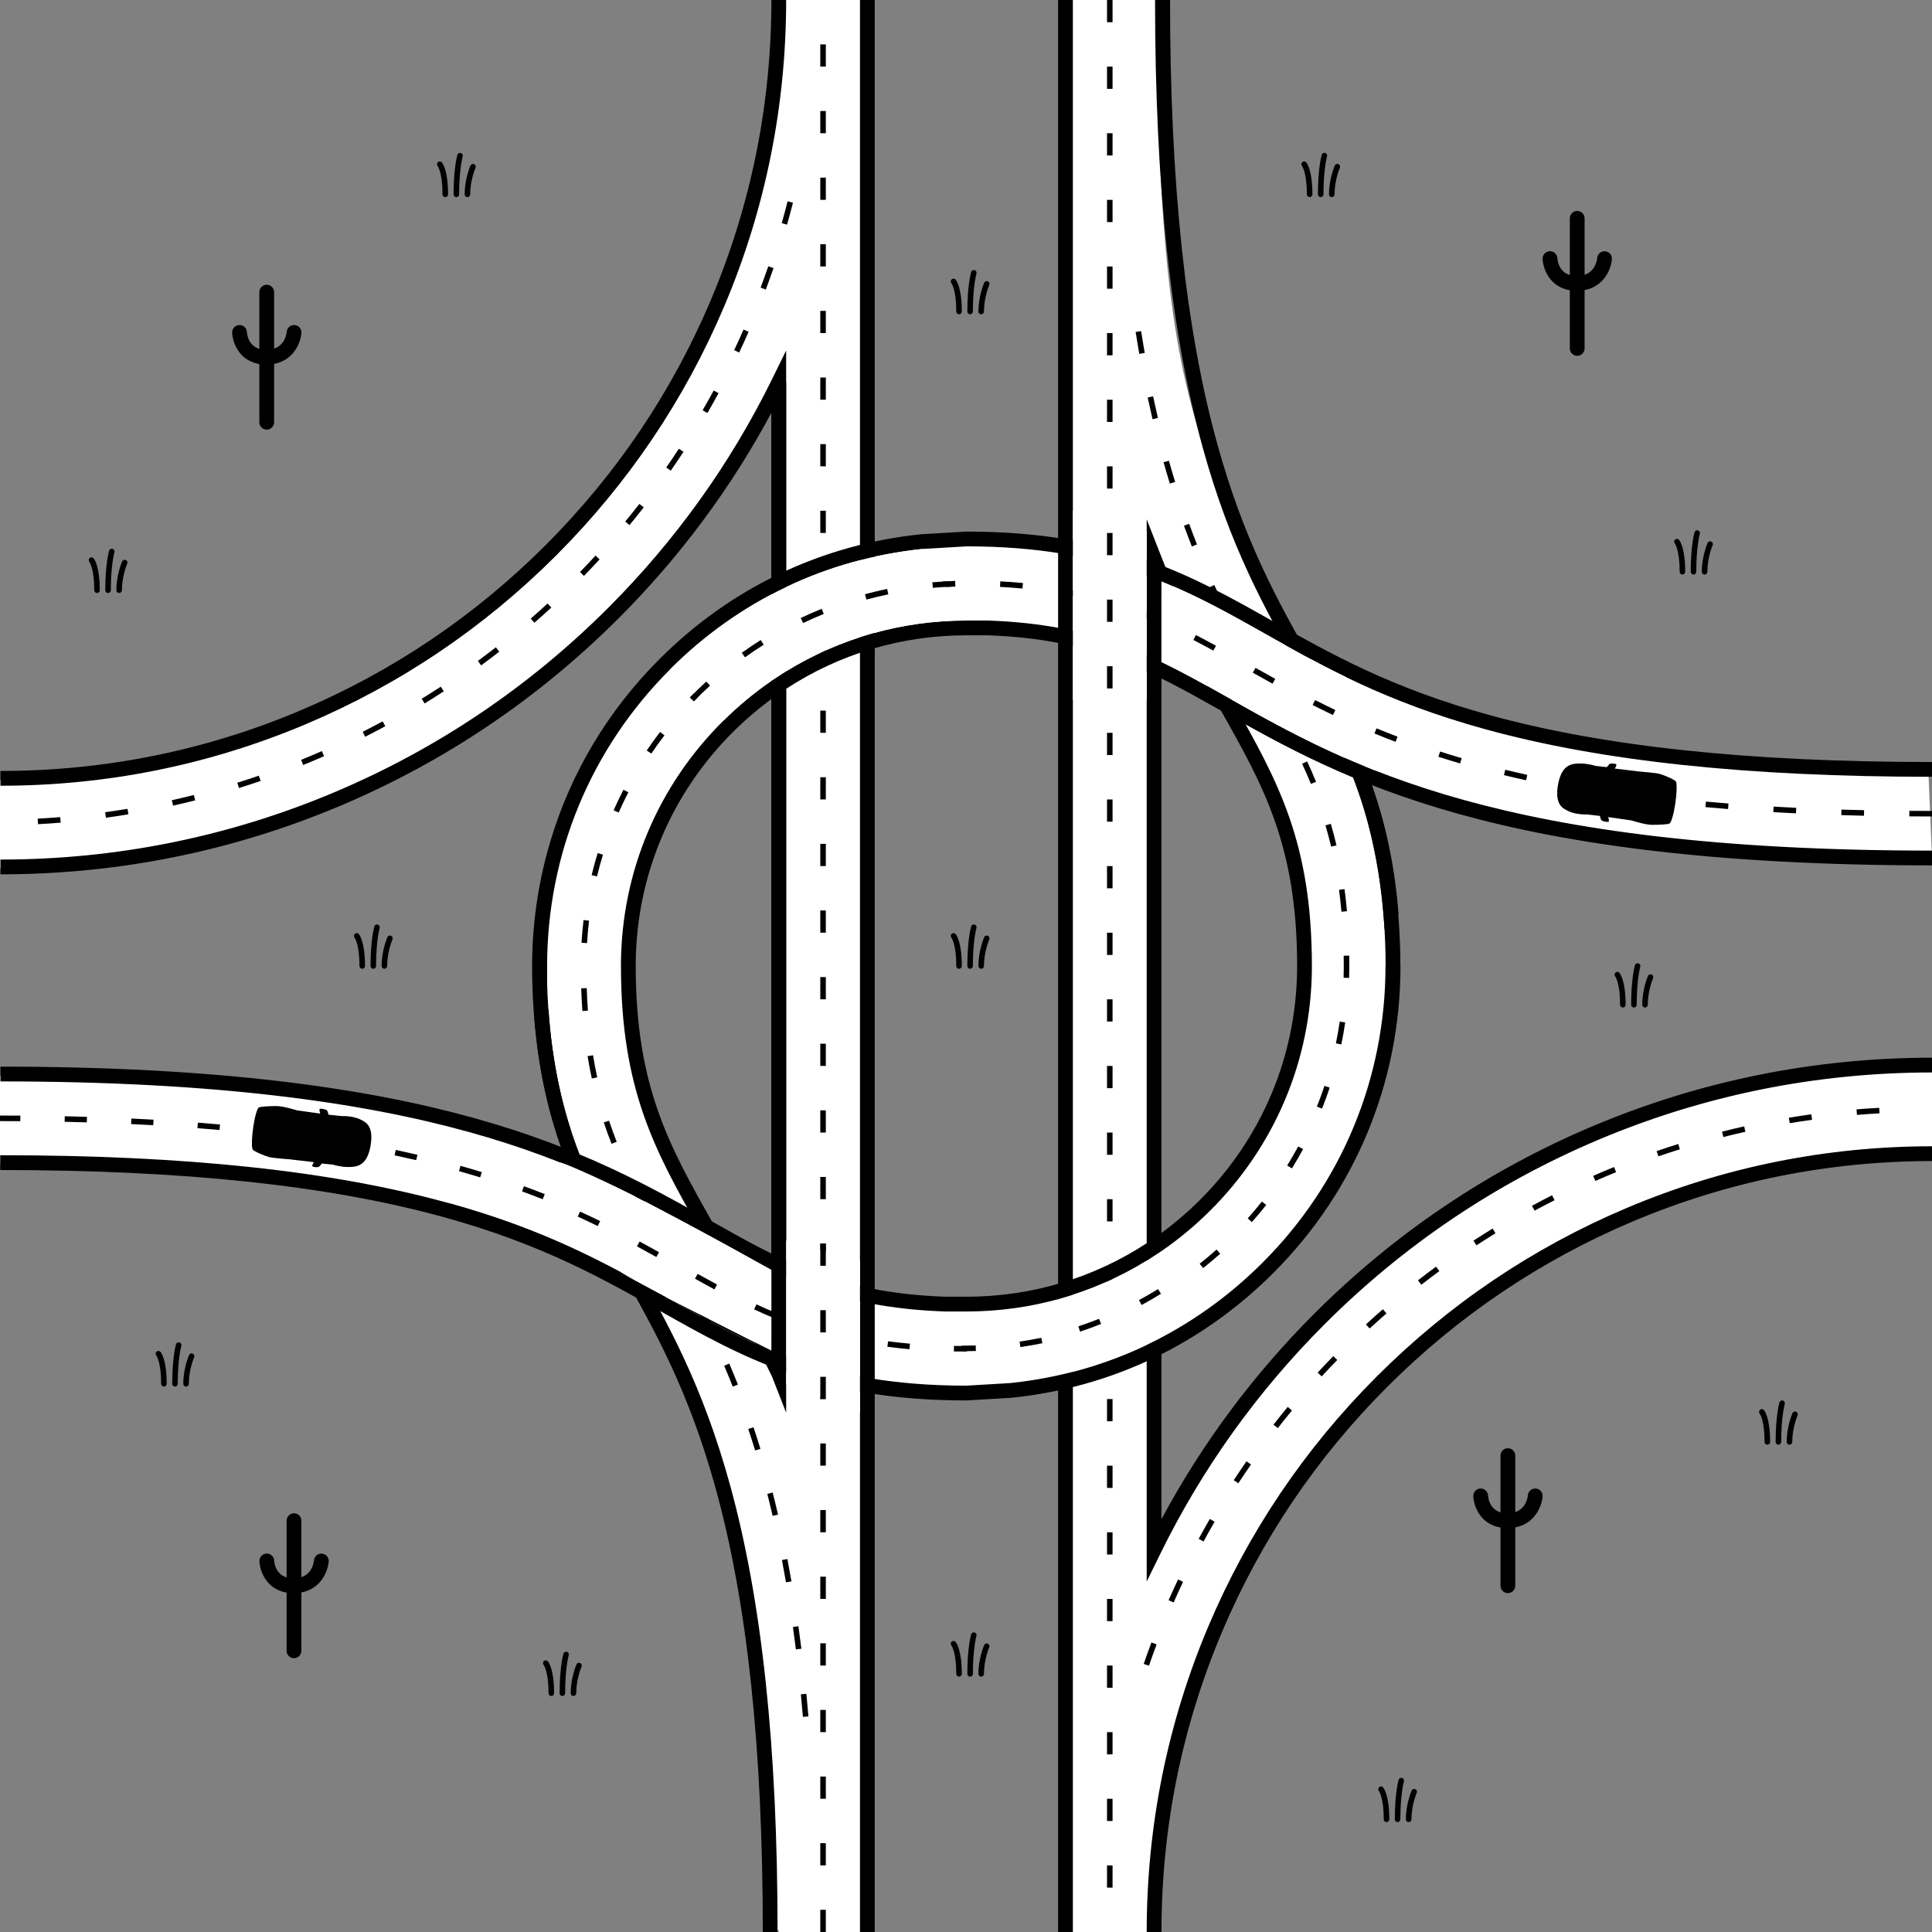 <?xml version="1.0" encoding="utf-8"?>
<!-- Generator: Adobe Illustrator 17.0.0, SVG Export Plug-In . SVG Version: 6.00 Build 0)  -->
<!DOCTYPE svg PUBLIC "-//W3C//DTD SVG 1.1//EN" "http://www.w3.org/Graphics/SVG/1.1/DTD/svg11.dtd">
<svg version="1.1" xmlns="http://www.w3.org/2000/svg" xmlns:xlink="http://www.w3.org/1999/xlink" x="0px" y="0px"
	 width="1046.77px" height="1046.77px" viewBox="0 0 1046.77 1046.77" enable-background="new 0 0 1046.77 1046.77"
	 xml:space="preserve">
<rect x="0" y="0" width="1046.77" height="1046.77" fill="#808080" stroke="none"/>
<g id="Landscape">
	<g>
		<g>
			<path d="M159.083,863.164c-14.002,0-18.24-11.277-18.524-17.24c-0.105-2.206,1.598-4.08,3.805-4.186
				c2.199-0.147,4.068,1.585,4.185,3.781c0.103,1.623,1.091,9.645,10.535,9.645c9.584,0,10.881-8.161,11.044-9.797
				c0.218-2.187,2.154-3.81,4.349-3.602c2.188,0.201,3.806,2.116,3.62,4.306C177.594,851.983,172.975,863.164,159.083,863.164z"/>
		</g>
		<g>
			<path d="M159.29,898.411c-2.209,0-4-1.791-4-4v-70.496c0-2.209,1.791-4,4-4s4,1.791,4,4v70.496
				C163.29,896.62,161.499,898.411,159.29,898.411z"/>
		</g>
		<g>
			<path d="M854.33,157.54c-14.003,0-18.24-11.277-18.524-17.241c-0.105-2.207,1.598-4.081,3.805-4.186
				c2.21-0.097,4.067,1.587,4.185,3.782c0.103,1.623,1.091,9.645,10.535,9.645c9.926,0,10.956-8.769,11.041-9.769
				c0.187-2.202,2.119-3.829,4.323-3.648c2.201,0.187,3.834,2.123,3.647,4.324C872.841,146.359,868.223,157.54,854.33,157.54z"/>
		</g>
		<g>
			<path d="M854.537,192.788c-2.209,0-4-1.791-4-4v-70.496c0-2.209,1.791-4,4-4s4,1.791,4,4v70.496
				C858.537,190.997,856.746,192.788,854.537,192.788z"/>
		</g>
		<g>
			<path d="M144.305,197.537c-14.002,0-18.24-11.277-18.524-17.24c-0.105-2.207,1.598-4.081,3.805-4.187
				c2.191-0.108,4.067,1.585,4.185,3.78c0.102,1.62,1.089,9.646,10.535,9.646c9.926,0,10.957-8.769,11.042-9.769
				c0.187-2.202,2.118-3.841,4.324-3.648c2.201,0.187,3.834,2.123,3.648,4.324C162.816,186.356,158.197,197.537,144.305,197.537z"/>
		</g>
		<g>
			<path d="M144.512,232.785c-2.209,0-4-1.791-4-4v-70.496c0-2.209,1.791-4,4-4s4,1.791,4,4v70.496
				C148.512,230.994,146.721,232.785,144.512,232.785z"/>
		</g>
		<g>
			<path d="M816.773,827.916c-14.002,0-18.24-11.277-18.524-17.241c-0.105-2.206,1.598-4.08,3.805-4.186
				c2.181-0.132,4.066,1.584,4.185,3.779c0.102,1.62,1.089,9.647,10.535,9.647c9.926,0,10.957-8.77,11.042-9.77
				c0.187-2.202,2.14-3.827,4.323-3.647c2.201,0.187,3.835,2.122,3.647,4.323C835.285,816.734,830.665,827.916,816.773,827.916z"/>
		</g>
		<g>
			<path d="M816.98,863.163c-2.209,0-4-1.791-4-4v-70.496c0-2.209,1.791-4,4-4s4,1.791,4,4v70.496
				C820.98,861.372,819.189,863.163,816.98,863.163z"/>
		</g>
		<g>
			<path d="M298.701,918.915c-0.829,0-1.5-0.672-1.5-1.5c0-11.891-2.588-15.3-2.615-15.328c-0.554-0.616-0.504-1.564,0.111-2.118
				c0.615-0.557,1.563-0.506,2.118,0.11c0.347,0.385,3.385,4.141,3.385,17.336C300.201,918.243,299.53,918.915,298.701,918.915z"/>
		</g>
		<g>
			<path d="M304.701,918.915c-0.829,0-1.5-0.672-1.5-1.5c0-14.387,1.979-21.15,2.063-21.431c0.238-0.794,1.071-1.244,1.868-1.006
				c0.793,0.237,1.244,1.074,1.005,1.867c-0.019,0.063-1.937,6.692-1.937,20.569C306.201,918.243,305.53,918.915,304.701,918.915z"
				/>
		</g>
		<g>
			<path d="M310.701,918.915c-0.829,0-1.5-0.672-1.5-1.5c0-8.386,2.999-15.313,3.126-15.603c0.333-0.759,1.219-1.103,1.975-0.771
				c0.758,0.332,1.104,1.216,0.772,1.975c-0.029,0.066-2.874,6.665-2.874,14.398C312.201,918.243,311.53,918.915,310.701,918.915z"
				/>
		</g>
		<g>
			<path d="M88.809,751.262c-0.829,0-1.5-0.672-1.5-1.5c0-11.966-2.614-15.326-2.64-15.358c-0.513-0.632-0.44-1.571,0.178-2.101
				c0.618-0.527,1.533-0.481,2.077,0.122c0.347,0.386,3.385,4.143,3.385,17.337C90.309,750.59,89.637,751.262,88.809,751.262z"/>
		</g>
		<g>
			<path d="M94.809,751.262c-0.829,0-1.5-0.672-1.5-1.5c0-14.388,1.979-21.15,2.063-21.431c0.238-0.794,1.071-1.243,1.868-1.006
				c0.793,0.238,1.244,1.074,1.005,1.867c-0.019,0.063-1.937,6.691-1.937,20.569C96.309,750.59,95.637,751.262,94.809,751.262z"/>
		</g>
		<g>
			<path d="M100.809,751.262c-0.829,0-1.5-0.672-1.5-1.5c0-8.386,2.999-15.313,3.126-15.603c0.333-0.759,1.218-1.101,1.975-0.771
				c0.758,0.332,1.104,1.216,0.772,1.975c-0.029,0.066-2.874,6.665-2.874,14.398C102.309,750.59,101.637,751.262,100.809,751.262z"
				/>
		</g>
		<g>
			<path d="M751.224,987.236c-0.828,0-1.5-0.672-1.5-1.5c0-11.966-2.614-15.326-2.641-15.358c-0.512-0.632-0.44-1.571,0.179-2.101
				c0.619-0.528,1.533-0.48,2.077,0.122c0.346,0.386,3.385,4.143,3.385,17.337C752.724,986.564,752.052,987.236,751.224,987.236z"/>
		</g>
		<g>
			<path d="M757.224,987.236c-0.828,0-1.5-0.672-1.5-1.5c0-14.388,1.979-21.15,2.063-21.431c0.237-0.795,1.079-1.241,1.867-1.006
				c0.794,0.238,1.244,1.074,1.006,1.867c-0.019,0.063-1.937,6.691-1.937,20.569C758.724,986.564,758.052,987.236,757.224,987.236z"
				/>
		</g>
		<g>
			<path d="M763.224,987.236c-0.828,0-1.5-0.672-1.5-1.5c0-8.386,2.999-15.313,3.127-15.603c0.331-0.759,1.215-1.104,1.975-0.771
				c0.759,0.332,1.104,1.216,0.772,1.975c-0.029,0.066-2.874,6.665-2.874,14.398C764.724,986.564,764.052,987.236,763.224,987.236z"
				/>
		</g>
		<g>
			<path d="M911.553,311.292c-0.828,0-1.5-0.671-1.5-1.5c0-11.965-2.614-15.326-2.641-15.359c-0.512-0.632-0.44-1.571,0.179-2.1
				c0.619-0.53,1.533-0.482,2.077,0.122c0.346,0.385,3.385,4.142,3.385,17.336C913.053,310.62,912.381,311.292,911.553,311.292z"/>
		</g>
		<g>
			<path d="M917.553,311.292c-0.828,0-1.5-0.671-1.5-1.5c0-14.388,1.979-21.15,2.063-21.431c0.238-0.794,1.08-1.243,1.867-1.005
				c0.794,0.238,1.244,1.074,1.006,1.868c-0.019,0.063-1.937,6.691-1.937,20.569C919.053,310.62,918.381,311.292,917.553,311.292z"
				/>
		</g>
		<g>
			<path d="M923.553,311.292c-0.828,0-1.5-0.671-1.5-1.5c0-8.385,2.999-15.312,3.127-15.603c0.332-0.758,1.214-1.104,1.975-0.771
				c0.759,0.333,1.104,1.217,0.772,1.976c-0.029,0.065-2.874,6.665-2.874,14.398C925.053,310.62,924.381,311.292,923.553,311.292z"
				/>
		</g>
		<g>
			<path d="M52.554,321.292c-0.829,0-1.5-0.671-1.5-1.5c0-11.965-2.614-15.326-2.64-15.359c-0.513-0.632-0.44-1.571,0.178-2.1
				s1.533-0.483,2.077,0.122c0.347,0.385,3.385,4.142,3.385,17.336C54.054,320.62,53.382,321.292,52.554,321.292z"/>
		</g>
		<g>
			<path d="M58.554,321.292c-0.829,0-1.5-0.671-1.5-1.5c0-14.388,1.979-21.15,2.063-21.431c0.238-0.793,1.071-1.246,1.868-1.005
				c0.793,0.238,1.244,1.074,1.005,1.868c-0.019,0.063-1.937,6.691-1.937,20.569C60.054,320.62,59.382,321.292,58.554,321.292z"/>
		</g>
		<g>
			<path d="M64.554,321.292c-0.829,0-1.5-0.671-1.5-1.5c0-8.385,2.999-15.312,3.126-15.603c0.334-0.758,1.219-1.101,1.975-0.771
				c0.758,0.333,1.104,1.217,0.772,1.976c-0.029,0.065-2.874,6.665-2.874,14.398C66.054,320.62,65.382,321.292,64.554,321.292z"/>
		</g>
		<g>
			<path d="M241.259,106.824c-0.829,0-1.5-0.671-1.5-1.5c0-11.965-2.614-15.326-2.64-15.359c-0.513-0.632-0.44-1.571,0.178-2.1
				s1.533-0.483,2.077,0.122c0.347,0.385,3.385,4.142,3.385,17.336C242.759,106.152,242.087,106.824,241.259,106.824z"/>
		</g>
		<g>
			<path d="M247.259,106.824c-0.829,0-1.5-0.671-1.5-1.5c0-14.388,1.979-21.15,2.063-21.431c0.238-0.793,1.072-1.246,1.868-1.005
				c0.793,0.238,1.244,1.074,1.005,1.868c-0.019,0.063-1.937,6.691-1.937,20.569C248.759,106.152,248.087,106.824,247.259,106.824z"
				/>
		</g>
		<g>
			<path d="M253.259,106.824c-0.829,0-1.5-0.671-1.5-1.5c0-8.385,2.999-15.312,3.126-15.603c0.333-0.757,1.219-1.102,1.975-0.771
				c0.758,0.333,1.104,1.217,0.772,1.976c-0.029,0.065-2.874,6.665-2.874,14.398C254.759,106.152,254.087,106.824,253.259,106.824z"
				/>
		</g>
		<g>
			<path d="M202.262,524.887c-0.829,0-1.5-0.672-1.5-1.5c0-14.388,1.979-21.15,2.063-21.431c0.238-0.792,1.072-1.245,1.868-1.005
				c0.793,0.238,1.244,1.074,1.005,1.868c-0.019,0.063-1.937,6.691-1.937,20.569C203.762,524.215,203.091,524.887,202.262,524.887z"
				/>
		</g>
		<g>
			<path d="M519.614,524.886c-0.829,0-1.5-0.671-1.5-1.5c0-11.965-2.614-15.326-2.64-15.359c-0.513-0.632-0.44-1.571,0.178-2.1
				c0.617-0.528,1.533-0.483,2.077,0.122c0.347,0.385,3.385,4.142,3.385,17.336C521.114,524.215,520.443,524.886,519.614,524.886z"
				/>
		</g>
		<g>
			<path d="M525.614,524.887c-0.828,0-1.5-0.672-1.5-1.5c0-14.388,1.979-21.15,2.063-21.431c0.238-0.794,1.08-1.243,1.867-1.005
				c0.794,0.238,1.244,1.074,1.006,1.868c-0.019,0.063-1.937,6.691-1.937,20.569C527.114,524.215,526.442,524.887,525.614,524.887z"
				/>
		</g>
		<g>
			<path d="M531.614,524.887c-0.828,0-1.5-0.672-1.5-1.5c0-8.385,2.998-15.312,3.126-15.603c0.332-0.758,1.215-1.104,1.975-0.771
				c0.759,0.332,1.104,1.217,0.772,1.975c-0.028,0.066-2.873,6.665-2.873,14.398C533.114,524.215,532.442,524.887,531.614,524.887z"
				/>
		</g>
		<g>
			<path d="M519.614,170.288c-0.829,0-1.5-0.671-1.5-1.5c0-11.965-2.614-15.326-2.64-15.359c-0.513-0.632-0.44-1.571,0.178-2.1
				c0.617-0.529,1.533-0.482,2.077,0.122c0.347,0.385,3.385,4.142,3.385,17.336C521.114,169.617,520.443,170.288,519.614,170.288z"
				/>
		</g>
		<g>
			<path d="M525.614,170.288c-0.828,0-1.5-0.671-1.5-1.5c0-14.388,1.979-21.15,2.063-21.431c0.238-0.794,1.08-1.243,1.867-1.005
				c0.794,0.238,1.244,1.074,1.006,1.868c-0.019,0.063-1.937,6.691-1.937,20.569C527.114,169.617,526.442,170.288,525.614,170.288z"
				/>
		</g>
		<g>
			<path d="M531.614,170.288c-0.828,0-1.5-0.671-1.5-1.5c0-8.385,2.998-15.312,3.126-15.603c0.332-0.758,1.215-1.104,1.975-0.771
				c0.759,0.332,1.104,1.217,0.772,1.975c-0.028,0.066-2.873,6.665-2.873,14.398C533.114,169.617,532.442,170.288,531.614,170.288z"
				/>
		</g>
		<g>
			<path d="M519.614,908.415c-0.829,0-1.5-0.672-1.5-1.5c0-11.891-2.588-15.3-2.615-15.328c-0.554-0.616-0.504-1.564,0.111-2.118
				c0.615-0.556,1.563-0.506,2.118,0.11c0.347,0.385,3.385,4.141,3.385,17.336C521.114,907.743,520.443,908.415,519.614,908.415z"/>
		</g>
		<g>
			<path d="M525.614,908.415c-0.828,0-1.5-0.672-1.5-1.5c0-14.387,1.979-21.15,2.063-21.431c0.238-0.795,1.08-1.241,1.867-1.006
				c0.794,0.237,1.244,1.074,1.006,1.867c-0.019,0.063-1.937,6.692-1.937,20.569C527.114,907.743,526.442,908.415,525.614,908.415z"
				/>
		</g>
		<g>
			<path d="M531.614,908.415c-0.828,0-1.5-0.672-1.5-1.5c0-8.386,2.998-15.313,3.126-15.603c0.332-0.759,1.215-1.104,1.975-0.771
				c0.759,0.332,1.104,1.216,0.772,1.975c-0.028,0.065-2.873,6.665-2.873,14.398C533.114,907.743,532.442,908.415,531.614,908.415z"
				/>
		</g>
		<g>
			<path d="M879.269,545.886c-0.828,0-1.5-0.672-1.5-1.5c0-11.966-2.614-15.326-2.641-15.358c-0.512-0.632-0.44-1.571,0.179-2.101
				c0.619-0.528,1.532-0.481,2.077,0.122c0.346,0.386,3.385,4.143,3.385,17.337C880.769,545.214,880.097,545.886,879.269,545.886z"
				/>
		</g>
		<g>
			<path d="M885.269,545.886c-0.828,0-1.5-0.672-1.5-1.5c0-14.388,1.979-21.15,2.063-21.431c0.238-0.794,1.079-1.243,1.867-1.005
				c0.794,0.238,1.244,1.074,1.006,1.867c-0.019,0.063-1.937,6.691-1.937,20.569C886.769,545.214,886.097,545.886,885.269,545.886z"
				/>
		</g>
		<g>
			<path d="M891.269,545.886c-0.828,0-1.5-0.672-1.5-1.5c0-8.386,2.999-15.313,3.127-15.603c0.331-0.759,1.215-1.104,1.975-0.771
				c0.759,0.332,1.104,1.216,0.772,1.975c-0.029,0.066-2.874,6.665-2.874,14.398C892.769,545.214,892.097,545.886,891.269,545.886z"
				/>
		</g>
		<g>
			<path d="M709.565,106.792c-0.828,0-1.5-0.671-1.5-1.5c0-11.965-2.614-15.326-2.641-15.359c-0.512-0.632-0.44-1.571,0.179-2.1
				c0.619-0.529,1.532-0.482,2.077,0.122c0.346,0.385,3.385,4.142,3.385,17.336C711.065,106.12,710.394,106.792,709.565,106.792z"/>
		</g>
		<g>
			<path d="M715.565,106.792c-0.828,0-1.5-0.671-1.5-1.5c0-14.388,1.979-21.15,2.063-21.431c0.238-0.794,1.079-1.244,1.867-1.005
				c0.794,0.238,1.244,1.074,1.006,1.868c-0.019,0.063-1.937,6.691-1.937,20.569C717.065,106.12,716.394,106.792,715.565,106.792z"
				/>
		</g>
		<g>
			<path d="M721.565,106.792c-0.828,0-1.5-0.671-1.5-1.5c0-8.385,2.999-15.312,3.127-15.603c0.331-0.758,1.214-1.104,1.975-0.771
				c0.759,0.333,1.104,1.217,0.772,1.976c-0.029,0.065-2.874,6.665-2.874,14.398C723.065,106.12,722.394,106.792,721.565,106.792z"
				/>
		</g>
		<g>
			<path d="M957.553,782.762c-0.828,0-1.5-0.672-1.5-1.5c0-11.966-2.614-15.326-2.641-15.358c-0.512-0.632-0.44-1.571,0.179-2.101
				c0.619-0.528,1.532-0.48,2.077,0.122c0.346,0.386,3.385,4.143,3.385,17.337C959.053,782.09,958.381,782.762,957.553,782.762z"/>
		</g>
		<g>
			<path d="M963.553,782.762c-0.828,0-1.5-0.672-1.5-1.5c0-14.388,1.979-21.15,2.063-21.431c0.237-0.795,1.081-1.241,1.867-1.006
				c0.794,0.238,1.244,1.074,1.006,1.867c-0.019,0.063-1.937,6.691-1.937,20.569C965.053,782.09,964.381,782.762,963.553,782.762z"
				/>
		</g>
		<g>
			<path d="M969.553,782.762c-0.828,0-1.5-0.672-1.5-1.5c0-8.386,2.999-15.313,3.127-15.603c0.332-0.759,1.214-1.104,1.975-0.771
				c0.759,0.332,1.104,1.216,0.772,1.975c-0.029,0.066-2.874,6.665-2.874,14.398C971.053,782.09,970.381,782.762,969.553,782.762z"
				/>
		</g>
		<g>
			<path d="M196.262,524.886c-0.829,0-1.5-0.671-1.5-1.5c0-11.965-2.614-15.326-2.64-15.358c-0.513-0.632-0.441-1.572,0.178-2.1
				c0.617-0.528,1.533-0.483,2.077,0.122c0.346,0.385,3.385,4.142,3.385,17.336C197.762,524.215,197.091,524.886,196.262,524.886"/>
		</g>
		<g>
			<path d="M208.262,524.887c-0.829,0-1.5-0.672-1.5-1.5c0-8.386,2.999-15.312,3.126-15.604c0.334-0.757,1.22-1.102,1.976-0.77
				c0.758,0.332,1.104,1.217,0.772,1.976c-0.029,0.065-2.874,6.664-2.874,14.398C209.762,524.215,209.091,524.887,208.262,524.887"
				/>
		</g>
	</g>
</g>
<g id="Roads">
	<g>
		<path fill="#FFFFFF" d="M625.83,1046.77h-48V0h48v842.309c29.134-57.955,71.273-111.063,125.697-157.825
			c49.338-42.392,109.241-73.154,178.048-91.431c58.795-15.618,105.332-16.832,118.195-16.832v48
			c-15.604,0-155.61,2.713-264.962,96.669C680.112,809.128,625.83,921.816,625.83,1046.77z"/>
	</g>
	<g>
		<path fill="#FFFFFF" d="M469.94,1046.77h-48V204.461c-29.134,57.955-71.273,111.063-125.697,157.825
			c-49.338,42.392-109.242,73.154-178.048,91.431C59.4,469.335,12.862,470.549,0,470.549v-48c15.604,0,155.608-2.713,264.962-96.67
			C367.658,237.641,421.94,124.954,421.94,0h48V1046.77z"/>
	</g>
	<g>
		<path fill="#FFFFFF" d="M466.983,1045.77h-48c0-143.765-10.833-201.138-29.544-251.654
			c-11.836-31.953-27.052-60.569-41.768-88.244c-25.583-48.112-49.748-93.556-53.838-150.137
			c-6.443-89.134,13.548-145.498,71.303-201.031c28.785-27.678,65.875-47.362,107.259-56.926
			c39.877-9.214,82.129-8.736,122.187,1.387c37.811,9.555,66.571,25.69,97.021,42.774c32.5,18.234,66.107,37.089,116.94,52.04
			c96.894,28.499,234.838,23.103,236.219,23.046l2.022,47.958c-5.962,0.251-147.174,5.814-251.786-24.954
			c-56.04-16.482-93.676-37.598-126.882-56.228c-28.792-16.153-53.657-30.104-85.294-38.099
			c-66.901-16.907-139.289,0.208-184.417,43.602c-47.273,45.454-62.109,88.101-56.697,162.97
			c3.359,46.463,24.206,85.667,48.344,131.063c15.459,29.072,31.444,59.134,44.399,94.107
			C455.054,833.071,466.983,894.809,466.983,1045.77z"/>
	</g>
	<g>
		<path fill="#FFFFFF" d="M515.326,756.571c-21.545,0.001-43.14-2.656-64.137-7.962c-37.81-9.555-66.57-25.69-97.02-42.773
			c-32.501-18.234-66.109-37.09-116.941-52.041c-86.747-25.513-182.164-23.892-222.91-23.202C8.697,630.688,3.842,630.77,0,630.77
			v-48c3.435,0,8.101-0.079,13.504-0.171c42.937-0.729,143.49-2.436,237.268,25.146c56.041,16.482,93.677,37.598,126.883,56.228
			c28.792,16.153,53.657,30.104,85.294,38.099c66.897,16.904,139.286-0.21,184.416-43.602
			c47.272-45.455,62.109-88.101,56.697-162.97c-3.358-46.463-24.205-85.667-48.344-131.062
			c-15.459-29.072-31.443-59.135-44.398-94.109c-24.02-64.846-32.533-135.585-32.533-270.326h48
			c0,145.438,10.833,203.138,29.545,253.653c11.836,31.954,27.053,60.571,41.769,88.246c25.583,48.112,49.747,93.556,53.837,150.137
			c6.443,89.134-13.548,145.497-71.303,201.03c-28.785,27.678-65.874,47.362-107.259,56.926
			C554.4,754.38,534.884,756.571,515.326,756.571z"/>
	</g>
	<g>
		<path d="M0.23,425.715v-8c56.404,0,111.104-11.04,162.584-32.814c49.738-21.039,94.412-51.161,132.781-89.531
			c38.37-38.369,68.493-83.044,89.531-132.782c21.774-51.48,32.814-106.181,32.814-162.583h8
			c0,57.478-11.253,113.228-33.446,165.699c-21.441,50.693-52.139,96.222-91.242,135.323c-39.101,39.102-84.63,69.8-135.322,91.242
			C113.459,414.462,57.71,425.715,0.23,425.715"/>
	</g>
	<g>
		<path d="M297.198,547.124c4.159,62.772,24.824,99.421,46.701,138.221c18.035,31.985,36.683,65.059,51.549,118.898
			c17.387,62.966,25.839,142.298,25.839,242.529h-8c0-99.502-8.358-178.137-25.55-240.4
			c-14.605-52.894-33.009-85.533-50.807-117.098c-21.903-38.846-42.615-75.574-47.446-137.885"/>
	</g>
	<g>
		<path d="M806.597,387.312c-52.889-14.602-85.53-33.007-117.098-50.806c-44.228-24.938-86.003-48.493-165.885-48.493l-24.236,1.423
			l-0.172,0.014c-54.121,5.546-103.186,28.935-141.891,67.639c-27.93,27.931-47.963,61.533-58.992,98.321
			c-0.297,0.983-0.574,1.974-0.858,2.962c-0.194,0.68-0.399,1.357-0.587,2.039c-5.654,20.358-8.581,41.611-8.581,63.316
			c0,32.786,4.71,66.5,15.527,97.56l9.87,3.788c-11.1-29.087-16.396-60.91-17.26-92.136l-0.002-9.551
			c0-30.244,5.873-59.585,17.075-86.724c0.04-0.098,0.078-0.197,0.119-0.295c11.271-27.199,27.9-52.177,49.346-73.622
			c37.368-37.369,84.729-59.958,136.964-65.33l23.796-1.404c77.709,0.023,118.572,23.066,161.839,47.462
			c31.987,18.036,65.062,36.685,118.897,51.548c62.963,17.387,142.295,25.839,242.529,25.839v-8
			C947.493,412.862,868.857,404.504,806.597,387.312"/>
	</g>
	<g>
		<line fill="#FFFFFF" x1="469.94" y1="0.005" x2="465.287" y2="1046.772"/>
	</g>
	<g>
		<line fill="#FFFFFF" x1="577.287" y1="1046.772" x2="581.94" y2="0.005"/>
	</g>
	<g>
		<rect x="573.287" y="0.005" width="8" height="1046.767"/>
	</g>
	<g>
		<path d="M629.287,1046.772h-8c0-57.479,11.253-113.229,33.446-165.7c21.443-50.693,52.14-96.222,91.242-135.321
			c39.102-39.105,84.631-69.803,135.322-91.243c52.47-22.194,108.22-33.447,165.7-33.447v8c-56.403,0-111.105,11.041-162.583,32.815
			c-49.737,21.037-94.412,51.16-132.783,89.531c-38.368,38.368-68.491,83.042-89.531,132.782
			C640.327,935.668,629.287,990.37,629.287,1046.772"/>
	</g>
	<g>
		<path d="M621.283,856.89l0.001-173.824c-29.135,17.922-62.697,27.506-97.671,27.506l-11.596-0.002
			c-59.663-2.051-91.012-19.726-130.703-42.103c-65.233-36.784-146.403-82.553-381.084-82.553v-8
			c236.782,0,318.966,46.342,385.002,83.578c38.734,21.839,69.327,39.085,126.989,41.08h11.392c35.162,0,68.833-10.12,97.671-28.982
			l0.001-392.228l7.726,19.761c12.68,32.436,26.301,56.594,39.475,79.955c23.636,41.923,42.304,75.033,42.304,142.311v1.434
			c-0.385,49.644-20.047,96.277-55.364,131.342c-8.14,8.082-16.89,15.328-26.142,21.693l-0.001,145.263
			c21.881-40.843,49.665-78.228,82.751-111.313c43.491-43.493,94.148-77.645,150.564-101.508
			c58.424-24.71,120.464-37.239,184.399-37.239v8c-62.858,0-123.85,12.317-181.282,36.607
			c-55.462,23.46-105.265,57.037-148.025,99.797c-36.416,36.417-66.299,78.127-88.817,123.972L621.283,856.89z M629.285,322.592
			l-0.001,345.45c7.196-5.286,14.051-11.146,20.505-17.554c33.81-33.568,52.633-78.208,53.001-125.696v-1.403
			c0-65.178-18.213-97.482-41.271-138.379C651.315,366.915,640.018,346.882,629.285,322.592"/>
	</g>
	<g>
		<path fill="#FFFFFF" d="M303.618,629.895c20.382,6.378,114.327,58.196,114.327,58.196v43.681c0,0-68.349-34.989-81.16-42.241"/>
	</g>
	<g>
		<path d="M523.883,732.262h-1.5c-1.875,0-3.727-0.013-5.555-0.041l0.045-3c1.324,0.021,2.66,0.033,4.01,0.039v-0.19h1.5
			c2.095,0,4.2-0.031,6.257-0.094l0.092,2.998c-1.597,0.049-3.222,0.079-4.849,0.091V732.262z M492.766,731.008
			c-4.042-0.361-8.074-0.808-11.985-1.329l0.397-2.974c3.867,0.515,7.855,0.958,11.854,1.314L492.766,731.008z M552.852,729.862
			l-0.434-2.969c3.932-0.575,7.887-1.271,11.757-2.071l0.607,2.938C560.856,728.571,556.841,729.278,552.852,729.862
			 M457.069,725.34c-3.912-0.923-7.836-1.96-11.665-3.081l0.843-2.879c3.778,1.106,7.651,2.129,11.511,3.04L457.069,725.34z
			 M588.189,721.482l-0.946-2.847c3.767-1.25,7.548-2.63,11.238-4.1l1.109,2.787C595.847,718.813,592.011,720.213,588.189,721.482
			 M422.642,714.267c-3.594-1.47-7.313-3.091-11.051-4.818l1.258-2.723c3.698,1.708,7.375,3.311,10.929,4.764L422.642,714.267z
			 M621.535,707.055l-1.427-2.638c3.485-1.886,6.964-3.902,10.342-5.991l1.579,2.551
			C628.602,703.097,625.071,705.142,621.535,707.055 M390.079,698.61c-3.155-1.699-6.503-3.538-10.537-5.789l1.462-2.619
			c4.02,2.242,7.356,4.075,10.498,5.767L390.079,698.61z M651.856,687.06l-1.864-2.351c3.105-2.46,6.182-5.045,9.147-7.685
			l1.995,2.24C658.126,681.942,655.005,684.565,651.856,687.06 M358.61,681.061c-3.835-2.138-7.269-4.028-10.501-5.777l1.428-2.639
			c3.243,1.756,6.688,3.652,10.534,5.797L358.61,681.061z M326.843,664.286c-3.629-1.777-7.267-3.504-10.812-5.13l1.251-2.727
			c3.568,1.637,7.228,3.374,10.881,5.164L326.843,664.286z M678.258,662.14l-2.24-1.996c2.643-2.968,5.227-6.043,7.678-9.138
			l2.352,1.863C683.562,656.009,680.941,659.129,678.258,662.14 M294.036,649.763c-3.684-1.456-7.448-2.884-11.187-4.247
			l1.027-2.818c3.764,1.371,7.554,2.81,11.263,4.275L294.036,649.763z M260.169,637.915c-3.773-1.158-7.639-2.295-11.489-3.376
			l0.812-2.889c3.873,1.089,7.762,2.232,11.558,3.398L260.169,637.915z M699.961,633.052l-2.551-1.578
			c2.08-3.362,4.092-6.835,5.98-10.32l2.639,1.428C704.113,626.119,702.071,629.641,699.961,633.052 M225.495,628.584
			c-3.848-0.9-7.783-1.779-11.695-2.611l0.624-2.933c3.932,0.836,7.886,1.719,11.754,2.622L225.495,628.584z M190.277,621.426
			c-3.855-0.674-7.835-1.336-11.829-1.967l0.468-2.963c4.01,0.633,8.007,1.298,11.879,1.975L190.277,621.426z M154.713,616.082
			c-3.911-0.499-7.919-0.982-11.913-1.436l0.338-2.98c4.008,0.455,8.03,0.939,11.953,1.439L154.713,616.082z M118.932,612.237
			c-3.91-0.347-7.935-0.681-11.963-0.992l0.231-2.99c4.039,0.311,8.076,0.646,11.997,0.994L118.932,612.237z M83.021,609.647
			c-3.94-0.224-7.937-0.432-11.992-0.624l0.142-2.996c4.064,0.191,8.071,0.399,12.021,0.624L83.021,609.647z M47.038,608.103
			c-3.951-0.118-7.954-0.22-12.009-0.308l0.066-3c4.062,0.089,8.073,0.192,12.033,0.31L47.038,608.103z M11.015,607.454
			c-3.958-0.028-7.963-0.041-12.015-0.041v-3c4.059,0,8.071,0.013,12.036,0.041L11.015,607.454z M716.292,600.661l-2.787-1.111
			c1.472-3.689,2.85-7.462,4.096-11.214l2.847,0.945C719.184,593.089,717.785,596.918,716.292,600.661 M726.735,565.892
			l-2.938-0.607c0.8-3.866,1.499-7.821,2.078-11.758l2.969,0.438C728.256,557.958,727.546,561.97,726.735,565.892 M730.968,529.843
			l-2.998-0.09c0.054-1.785,0.085-3.604,0.094-5.421l-0.004-0.945c0-1.885-0.014-3.746-0.042-5.584l3-0.045
			c0.02,1.363,0.034,2.739,0.039,4.129h0.004l0.006,1.5C731.066,525.549,731.032,527.72,730.968,529.843 M726.811,493.975
			c-0.359-4.015-0.802-8.004-1.317-11.854l2.974-0.398c0.52,3.894,0.968,7.927,1.331,11.984L726.811,493.975z M721.202,458.7
			c-0.913-3.867-1.937-7.739-3.044-11.511l2.879-0.845c1.121,3.823,2.159,7.748,3.085,11.666L721.202,458.7z M710.265,424.722
			c-1.457-3.557-3.062-7.235-4.769-10.93l2.723-1.259c1.727,3.736,3.349,7.454,4.821,11.052L710.265,424.722z M694.736,392.447
			c-1.71-3.173-3.543-6.509-5.77-10.499l2.619-1.461c2.235,4.002,4.074,7.35,5.791,10.537L694.736,392.447z M677.205,361.016
			c-2.141-3.842-4.037-7.288-5.794-10.533l2.639-1.428c1.751,3.234,3.64,6.669,5.776,10.5L677.205,361.016z M660.359,329.106
			c-1.785-3.646-3.521-7.306-5.161-10.879l2.727-1.251c1.629,3.55,3.354,7.188,5.129,10.811L660.359,329.106z M645.748,296.083
			c-1.474-3.732-2.913-7.522-4.273-11.263l2.818-1.025c1.353,3.715,2.78,7.479,4.246,11.186L645.748,296.083z M633.826,261.994
			c-1.157-3.77-2.299-7.658-3.396-11.556l2.889-0.813c1.089,3.876,2.225,7.741,3.375,11.489L633.826,261.994z M624.446,227.123
			c-0.9-3.852-1.782-7.807-2.62-11.754l2.934-0.624c0.835,3.928,1.712,7.863,2.608,11.696L624.446,227.123z M617.258,191.739
			c-0.681-3.891-1.345-7.888-1.975-11.878l2.963-0.468c0.628,3.974,1.289,7.954,1.967,11.829L617.258,191.739z"/>
	</g>
	<g>
		<path d="M20.587,446.549l-0.162-2.996c4.051-0.219,8.161-0.499,12.215-0.83l0.244,2.991
			C28.803,446.047,24.665,446.328,20.587,446.549 M57.385,443.035l-0.408-2.973c4.017-0.551,8.09-1.167,12.105-1.832l0.49,2.96
			C65.53,441.859,61.429,442.48,57.385,443.035 M93.768,436.493l-0.653-2.928c3.971-0.886,7.978-1.838,11.911-2.83l0.734,2.909
			C101.8,434.643,97.766,435.601,93.768,436.493 M129.483,426.951l-0.893-2.863c3.869-1.208,7.783-2.491,11.634-3.812l0.973,2.838
			C137.321,424.444,133.38,425.736,129.483,426.951 M164.283,414.471l-1.129-2.779c3.744-1.522,7.526-3.12,11.24-4.751l1.206,2.747
			C171.861,411.329,168.053,412.939,164.283,414.471 M197.852,399.176l-1.356-2.676c3.622-1.836,7.262-3.744,10.818-5.67
			l1.428,2.638C205.163,395.407,201.499,397.327,197.852,399.176 M230.059,381.145l-1.572-2.554
			c3.457-2.128,6.93-4.331,10.321-6.549l1.641,2.511C237.036,376.785,233.54,379.003,230.059,381.145 M260.687,360.51l-1.778-2.417
			c3.273-2.407,6.554-4.891,9.753-7.381l1.843,2.367C267.285,355.586,263.981,358.086,260.687,360.51 M289.526,337.413l-1.97-2.263
			c3.065-2.668,6.133-5.414,9.119-8.161l2.031,2.208C295.7,331.962,292.612,334.726,289.526,337.413 M316.382,312.016l-2.148-2.093
			c2.835-2.911,5.668-5.9,8.422-8.887l2.206,2.033C322.089,306.076,319.237,309.087,316.382,312.016 M341.072,284.491l-2.314-1.91
			c2.588-3.135,5.168-6.35,7.668-9.554l2.366,1.845C346.275,278.098,343.677,281.334,341.072,284.491 M363.425,255.016l-2.463-1.713
			c2.327-3.346,4.634-6.764,6.858-10.159l2.51,1.645C368.091,248.206,365.767,251.647,363.425,255.016 M383.279,223.786
			l-2.597-1.503c2.042-3.527,4.06-7.126,5.999-10.697l2.637,1.43C387.366,216.612,385.334,220.235,383.279,223.786 M400.487,191.005
			l-2.712-1.283c1.745-3.689,3.459-7.446,5.093-11.166l2.746,1.207C403.969,183.508,402.243,187.29,400.487,191.005
			 M414.918,156.888l-2.81-1.052c1.427-3.806,2.822-7.696,4.149-11.561l2.838,0.974
			C417.759,149.141,416.354,153.057,414.918,156.888 M426.446,121.72l-2.888-0.814c1.102-3.904,2.166-7.884,3.162-11.829
			l2.909,0.735C428.626,113.783,427.555,117.79,426.446,121.72"/>
	</g>
	<g>
		<path d="M435.025,930.216c-0.349-4.09-0.725-8.199-1.116-12.216l2.985-0.291c0.393,4.028,0.77,8.15,1.12,12.251L435.025,930.216z
			 M431.214,893.648c-0.504-4.063-1.043-8.151-1.6-12.148l2.972-0.414c0.559,4.013,1.099,8.114,1.605,12.193L431.214,893.648z
			 M425.856,857.302c-0.696-4.04-1.431-8.094-2.185-12.05l2.947-0.563c0.758,3.975,1.496,8.046,2.195,12.103L425.856,857.302z
			 M418.626,821.308c-0.928-3.997-1.901-7.997-2.894-11.892l2.907-0.741c0.998,3.915,1.976,7.937,2.909,11.955L418.626,821.308z
			 M409.137,785.87c-1.198-3.91-2.454-7.828-3.733-11.644l2.845-0.954c1.286,3.842,2.55,7.785,3.756,11.719L409.137,785.87z
			 M397.021,751.271c-1.497-3.774-3.066-7.575-4.663-11.298l2.756-1.184c1.609,3.749,3.189,7.576,4.696,11.376L397.021,751.271z
			 M382.117,717.776c-1.771-3.59-3.581-7.158-5.534-10.905l2.66-1.387c1.964,3.768,3.784,7.355,5.565,10.966L382.117,717.776z
			 M364.896,685.349c-1.702-3.044-3.391-6.04-5.063-9.004l-0.947-1.681l2.613-1.473l0.947,1.68c1.673,2.967,3.365,5.967,5.068,9.013
			L364.896,685.349z M347.005,653.161c-2.069-3.888-3.911-7.466-5.631-10.936l2.688-1.332c1.707,3.445,3.536,6.997,5.591,10.86
			L347.005,653.161z M331.34,619.729c-1.51-3.851-2.923-7.751-4.2-11.59l2.847-0.948c1.26,3.791,2.655,7.641,4.146,11.443
			L331.34,619.729z M320.647,584.353c-0.852-3.951-1.62-8.026-2.285-12.114l2.961-0.48c0.657,4.037,1.415,8.061,2.257,11.961
			L320.647,584.353z M315.543,547.77c-0.286-4-0.501-8.137-0.639-12.297l2.998-0.1c0.137,4.122,0.35,8.221,0.633,12.184
			L315.543,547.77z M318.069,510.979l-2.996-0.178c0.245-4.107,0.614-8.252,1.099-12.321l2.979,0.355
			C318.673,502.845,318.309,506.931,318.069,510.979 M323.462,474.844l-2.916-0.706c0.966-3.991,2.065-8.005,3.268-11.932
			l2.868,0.878C325.497,466.954,324.414,470.911,323.462,474.844 M1046.767,442.361c-4.147,0-8.243-0.014-12.292-0.042l0.021-3
			c4.041,0.028,8.132,0.042,12.271,0.042V442.361z M1009.904,441.961c-4.149-0.092-8.246-0.2-12.288-0.323l0.092-2.999
			c4.034,0.123,8.121,0.231,12.263,0.323L1009.904,441.961z M973.061,440.674c-4.153-0.201-8.244-0.419-12.277-0.653l0.174-2.995
			c4.023,0.234,8.105,0.451,12.247,0.652L973.061,440.674z M335.198,440.243l-2.743-1.214c1.657-3.745,3.451-7.495,5.333-11.144
			l2.666,1.375C338.599,432.856,336.831,436.552,335.198,440.243 M936.269,438.339c-4.101-0.325-8.222-0.677-12.249-1.045
			l0.271-2.987c4.017,0.366,8.126,0.717,12.216,1.042L936.269,438.339z M899.574,434.756c-4.094-0.479-8.199-0.989-12.201-1.514
			l0.391-2.975c3.988,0.524,8.079,1.032,12.16,1.51L899.574,434.756z M863.057,429.669c-4.067-0.663-8.145-1.364-12.121-2.084
			l0.535-2.952c3.959,0.717,8.019,1.415,12.068,2.075L863.057,429.669z M826.836,422.757c-4.02-0.887-8.053-1.82-11.983-2.775
			l0.707-2.915c3.911,0.949,7.923,1.878,11.923,2.761L826.836,422.757z M791.101,413.64c-3.951-1.155-7.909-2.366-11.764-3.599
			l0.914-2.858c3.831,1.226,7.765,2.43,11.692,3.578L791.101,413.64z M352.887,408.302l-2.485-1.681
			c2.297-3.397,4.728-6.772,7.226-10.033l2.382,1.824C357.548,401.626,355.151,404.954,352.887,408.302 M756.124,401.931
			c-3.819-1.452-7.668-2.976-11.438-4.531l1.142-2.773c3.745,1.543,7.569,3.057,11.363,4.499L756.124,401.931z M722.216,387.412
			c-3.612-1.723-7.324-3.551-11.033-5.431l1.357-2.676c3.687,1.87,7.377,3.686,10.967,5.399L722.216,387.412z M375.95,379.968
			l-2.15-2.092c2.864-2.943,5.853-5.84,8.885-8.609l2.024,2.214C381.719,374.211,378.773,377.067,375.95,379.968 M689.491,370.44
			c-3.638-2.011-7.201-4.009-10.712-5.985l1.471-2.614c3.505,1.972,7.062,3.966,10.693,5.973L689.491,370.44z M403.65,356.127
			l-1.748-2.437c3.341-2.397,6.796-4.723,10.27-6.915l1.6,2.537C410.349,351.473,406.944,353.766,403.65,356.127 M657.393,352.5
			c-3.907-2.132-7.443-4.014-10.808-5.751l1.377-2.666c3.386,1.749,6.941,3.64,10.868,5.784L657.393,352.5z M435.132,337.545
			l-1.288-2.709c3.715-1.767,7.531-3.444,11.342-4.986l1.125,2.781C442.555,334.15,438.794,335.804,435.132,337.545
			 M624.533,336.339c-3.784-1.596-7.593-3.094-11.322-4.451l1.026-2.819c3.775,1.374,7.632,2.89,11.462,4.507L624.533,336.339z
			 M469.427,324.854l-0.785-2.896c3.963-1.074,8.011-2.043,12.032-2.879l0.611,2.937
			C477.322,322.84,473.333,323.795,469.427,324.854 M589.947,324.82c-3.884-0.953-7.882-1.821-11.884-2.581l0.56-2.948
			c4.053,0.77,8.104,1.65,12.039,2.615L589.947,324.82z M553.968,318.868c-3.953-0.37-8.043-0.668-12.157-0.885l0.158-2.996
			c4.154,0.22,8.285,0.52,12.278,0.893L553.968,318.868z M505.404,318.479l-0.259-2.989c4.087-0.353,8.241-0.59,12.349-0.704
			l0.083,2.999C513.528,317.897,509.432,318.13,505.404,318.479"/>
	</g>
	<g>
		<path d="M622.51,902.498l-2.838-0.974c1.337-3.894,2.742-7.81,4.178-11.639l2.808,1.053
			C625.233,894.74,623.837,898.63,622.51,902.498 M635.899,868.217l-2.746-1.207c1.647-3.747,3.372-7.53,5.127-11.242l2.712,1.283
			C639.249,860.737,637.535,864.494,635.899,868.217 M652.086,835.189l-2.637-1.432c1.95-3.595,3.983-7.218,6.04-10.771l2.596,1.504
			C656.042,828.019,654.023,831.617,652.086,835.189 M670.946,803.628l-2.509-1.644c2.247-3.429,4.57-6.871,6.904-10.228
			l2.463,1.713C675.485,796.804,673.178,800.222,670.946,803.628 M692.34,773.747l-2.365-1.845c2.537-3.252,5.134-6.489,7.72-9.619
			l2.313,1.911C697.44,767.303,694.86,770.517,692.34,773.747 M716.11,745.736l-2.205-2.033c2.773-3.007,5.625-6.016,8.48-8.947
			l2.148,2.094C721.698,739.76,718.864,742.75,716.11,745.736 M742.092,719.784l-2.031-2.207c3.026-2.785,6.115-5.549,9.181-8.217
			l1.969,2.263C748.166,714.273,745.098,717.019,742.092,719.784 M770.105,696.062l-1.843-2.367
			c3.212-2.501,6.514-5.001,9.819-7.431l1.777,2.416C776.576,691.094,773.295,693.577,770.105,696.062 M799.96,674.732l-1.643-2.512
			c3.411-2.23,6.907-4.447,10.391-6.593l1.572,2.555C806.819,670.313,803.347,672.516,799.96,674.732 M831.454,655.944l-1.43-2.639
			c3.594-1.946,7.258-3.866,10.892-5.707l1.356,2.676C838.663,652.102,835.023,654.009,831.454,655.944 M864.373,639.831
			l-1.205-2.746c3.734-1.64,7.542-3.248,11.316-4.782l1.129,2.779C871.864,636.606,868.083,638.203,864.373,639.831
			 M898.542,626.496l-0.973-2.838c3.884-1.333,7.826-2.624,11.714-3.837l0.895,2.864C906.314,623.891,902.4,625.173,898.542,626.496
			 M933.741,616.037l-0.734-2.908c3.977-1.004,8.013-1.963,11.993-2.85l0.652,2.928
			C941.699,614.088,937.691,615.041,933.741,616.037 M969.686,608.542l-0.491-2.959c4.035-0.668,8.135-1.289,12.187-1.846
			l0.408,2.973C977.766,607.263,973.693,607.879,969.686,608.542 M1006.126,604.049l-0.244-2.99
			c4.064-0.331,8.202-0.613,12.298-0.835l0.162,2.996C1014.273,603.441,1010.163,603.72,1006.126,604.049"/>
	</g>
	<g>
		<rect x="417.945" y="207.1" width="8" height="537.107"/>
	</g>
	<g>
		<path d="M665.924,378.318c-39.69-22.379-71.038-40.055-130.687-42.109l-11.624-0.003c-34.973,0-68.533,9.583-97.668,27.504
			V207.099V189.88l-7.59,15.456c-22.515,45.843-52.397,87.555-88.816,123.975c-42.763,42.763-92.566,76.34-148.027,99.798
			c-57.428,24.29-118.42,36.606-181.282,36.606v8c63.939,0,125.979-12.529,184.398-37.238
			c56.414-23.862,107.073-58.014,150.568-101.509c33.088-33.088,60.871-70.473,82.749-111.315v145.265
			c-9.252,6.365-18.004,13.613-26.143,21.694c-35.318,35.065-54.98,81.699-55.365,131.343v1.433
			c0,67.229,18.641,100.341,42.252,142.219l39.594,80.216l7.662,19.602v-4.077V373.187c28.838-18.862,62.506-28.981,97.668-28.981
			h11.419c57.649,2,88.24,19.247,126.962,41.08c66.039,37.236,148.227,83.576,385.003,83.576v-8
			C812.32,460.862,731.147,415.093,665.924,378.318 M344.437,521.986c0.368-47.488,19.191-92.128,53.001-125.696
			c6.455-6.408,13.311-12.269,20.507-17.555v345.459c-10.732-24.287-22.03-44.327-32.236-62.426
			c-23.059-40.897-41.272-73.199-41.272-138.38V521.986z"/>
	</g>
	<g>
		<rect x="465.94" y="0.005" width="8" height="1046.767"/>
	</g>
	<g>
		<path d="M758.737,523.388c-0.032-32.884-4.686-66.803-15.498-98.025l-9.942-4.016c12.252,32.175,17.414,67.74,17.446,102.054
			h-0.072c0,60.683-23.631,117.734-66.54,160.642C646.762,721.41,599.402,744,547.167,749.371l-23.592,1.392
			c-77.755-0.007-118.637-23.057-161.918-47.461c-31.986-18.036-65.061-36.685-118.897-51.547
			c-62.968-17.389-142.3-25.841-242.53-25.841v0.014H0.106v8c99.505,0,178.14,8.357,240.4,25.548
			c52.888,14.602,85.53,33.008,117.097,50.807c44.229,24.938,86.003,48.492,165.886,48.492l24.235-1.422l0.173-0.015
			c0.041-0.004,0.082-0.01,0.123-0.014v0.004c54.12-5.544,103.186-28.933,141.892-67.64c44.419-44.418,68.882-103.477,68.882-166.3
			H758.737z"/>
	</g>
	<g>
		<path d="M757.743,495.388c-4.83-62.312-25.543-99.039-47.447-137.886c-17.799-31.567-36.203-64.208-50.806-117.096
			c-17.192-62.265-25.55-140.901-25.55-240.401h-8v0.011h-0.124c0,100.232,8.451,179.564,25.838,242.53
			c14.866,53.839,33.515,86.913,51.549,118.898c21.878,38.8,42.543,75.448,46.701,138.221l0.248,3.735h0.515"/>
	</g>
	<g>
		<path d="M361.657,703.301c-31.986-18.035-65.061-36.685-118.897-51.547"/>
	</g>
	<g>
		<path d="M417.944,731.772c-20.288-8.173-38.075-18.202-56.287-28.471"/>
	</g>
	<g>
		<path d="M447.44,1046.77h-3v-12.032h3V1046.77z M447.44,1010.674h-3v-12.032h3V1010.674z M447.44,974.578h-3v-12.031h3V974.578z
			 M447.44,938.482h-3V926.45h3V938.482z M447.44,902.386h-3v-12.032h3V902.386z M447.44,866.29h-3v-12.031h3V866.29z
			 M447.44,830.194h-3v-12.032h3V830.194z M447.44,794.098h-3v-12.032h3V794.098z M447.44,758.002h-3V745.97h3V758.002z
			 M447.44,721.906h-3v-12.031h3V721.906z M447.44,685.81h-3v-12.032h3V685.81z M447.44,649.714h-3v-12.032h3V649.714z
			 M447.44,613.618h-3v-12.031h3V613.618z M447.44,577.522h-3V565.49h3V577.522z M447.44,541.426h-3v-12.032h3V541.426z
			 M447.44,505.33h-3v-12.032h3V505.33z M447.44,469.234h-3v-12.032h3V469.234z M447.44,433.138h-3v-12.032h3V433.138z
			 M447.44,397.042h-3V385.01h3V397.042z M447.44,360.946h-3v-12.032h3V360.946z M447.44,324.85h-3v-12.032h3V324.85z
			 M447.44,288.754h-3v-12.032h3V288.754z M447.44,252.658h-3v-12.032h3V252.658z M447.44,216.562h-3V204.53h3V216.562z
			 M447.44,180.466h-3v-12.032h3V180.466z M447.44,144.37h-3v-12.032h3V144.37z M447.44,108.274h-3V96.242h3V108.274z
			 M447.44,72.178h-3V60.146h3V72.178z M447.44,36.082h-3V24.05h3V36.082z"/>
	</g>
	<g>
		<path d="M602.787,1022.724h-3v-12.032h3V1022.724z M602.787,986.628h-3v-12.032h3V986.628z M602.787,950.532h-3v-12.031h3V950.532
			z M602.787,914.436h-3v-12.032h3V914.436z M602.787,878.34h-3v-12.032h3V878.34z M602.787,842.244h-3v-12.032h3V842.244z
			 M602.787,806.148h-3v-12.032h3V806.148z M602.787,770.051h-3V758.02h3V770.051z M602.787,733.956h-3v-12.032h3V733.956z
			 M602.787,697.86h-3v-12.032h3V697.86z M602.787,661.764h-3v-12.032h3V661.764z M602.787,625.667h-3v-12.032h3V625.667z
			 M602.787,589.572h-3V577.54h3V589.572z M602.787,553.475h-3v-12.031h3V553.475z M602.787,517.379h-3v-12.032h3V517.379z
			 M602.787,481.284h-3v-12.032h3V481.284z M602.787,445.187h-3v-12.032h3V445.187z M602.787,409.091h-3v-12.032h3V409.091z
			 M602.787,372.996h-3v-12.032h3V372.996z M602.787,336.899h-3v-12.032h3V336.899z M602.787,300.803h-3v-12.032h3V300.803z
			 M602.787,264.708h-3v-12.032h3V264.708z M602.787,228.611h-3v-12.032h3V228.611z M602.787,192.516h-3v-12.032h3V192.516z
			 M602.787,156.419h-3v-12.032h3V156.419z M602.787,120.323h-3v-12.032h3V120.323z M602.787,84.228h-3V72.196h3V84.228z
			 M602.787,48.131h-3V36.099h3V48.131z M602.787,12.036h-3V0.004h3V12.036z"/>
	</g>
	<g>
		<path fill="#FFFFFF" d="M417.944,731.772c0,0-70.778-35.332-81.16-42.241"/>
	</g>
	<g>
		<path fill="#FFFFFF" d="M362.972,362.747c37.368-37.369,84.729-59.958,136.964-65.33l23.678,38.79
			c-34.974,0-68.534,9.582-97.668,27.504l-8,5.208c-9.252,6.365-18.004,13.613-26.144,21.694L362.972,362.747z"/>
	</g>
	<g>
		<path d="M375.95,379.968l-2.15-2.092c2.864-2.944,5.853-5.841,8.885-8.61l2.024,2.215
			C381.72,374.211,378.773,377.067,375.95,379.968"/>
	</g>
	<g>
		<path d="M403.649,356.127l-1.748-2.438c3.342-2.396,6.797-4.723,10.27-6.914l1.601,2.537
			C410.349,351.472,406.943,353.765,403.649,356.127"/>
	</g>
	<g>
		<path d="M435.132,337.545l-1.288-2.709c3.715-1.767,7.531-3.445,11.342-4.986l1.125,2.781
			C442.555,334.15,438.794,335.803,435.132,337.545"/>
	</g>
	<g>
		<path d="M469.427,324.853l-0.785-2.896c3.963-1.074,8.011-2.042,12.032-2.879l0.611,2.938
			C477.322,322.84,473.332,323.794,469.427,324.853"/>
	</g>
	<g>
		<path d="M505.404,318.479l-0.259-2.989c4.087-0.353,8.241-0.59,12.349-0.704l0.083,2.999
			C513.528,317.897,509.432,318.13,505.404,318.479"/>
	</g>
	<g>
		<path fill="#FFFFFF" d="M621.284,683.066c-14.967,9.206-31.102,16.212-47.996,20.85l-2.455,21.021l2.454,20.23
			c19.638-4.337,38.404-11.222,55.998-20.51L634,698.426l-4.716-20.568L621.284,683.066z"/>
	</g>
	<g>
		<path d="M585.188,721.482l-0.945-2.848c3.766-1.25,7.548-2.63,11.237-4.099l1.109,2.787
			C592.846,718.813,589.01,720.212,585.188,721.482"/>
	</g>
	<g>
		<path d="M618.535,707.055l-1.428-2.639c3.486-1.885,6.965-3.901,10.343-5.99l1.578,2.551
			C625.601,703.097,622.071,705.142,618.535,707.055"/>
	</g>
</g>
<g id="Car_1">
	<g>
		<path d="M871.327,442.695l12.533,1.807c0,0,7.515,2.394,11.14,2.394c3.721,0,8.708-0.199,9.591-0.734s2.226-5.009,3.074-10.628
			s1.004-11.074,0.358-12.107s-6.55-3.528-8.863-4.144c-2.312-0.616-11.165-1.285-11.165-1.285l-13.12-1.602
			c0,0,1.341-1.802,0.747-2.293s-3.101-0.713-3.742-0.008s-1.302,1.541-1.302,1.541l-6.05-0.646c0,0-3.931-1.288-7.82-1.314
			c-4.458-0.03-10.408-0.101-12.516,11.207c-2.108,11.308,2.933,13.138,4.683,14.138s5.5,2.375,11.015,2.264l6.964,0.784
			c0,0,0.338,2.189,1.082,2.569s3.348,0.992,3.688,0.508S871.327,442.695,871.327,442.695z"/>
	</g>
	<g>
		<path fill="none" d="M1045.77,441.004c0,0-142,6-244-24s-140.138-76.14-213.069-94.57s-153.834-1.486-206.931,49.57
			c-52,50-70,99-64,182s61.491,143.541,94.174,231.776c20.826,56.224,31.039,118.224,31.039,259.99"/>
	</g>
</g>
<g id="Road_Overlays_1">
	<g>
		<polygon fill="#FFFFFF" points="425.945,750.145 465.94,765.02 465.94,683.104 425.945,672.102 		"/>
	</g>
	<g>
		<rect x="444.44" y="745.97" width="3" height="12.032"/>
	</g>
	<g>
		<rect x="444.44" y="709.875" width="3" height="12.031"/>
	</g>
	<g>
		<rect x="444.44" y="673.778" width="3" height="12.032"/>
	</g>
	<g>
		<path fill="#FFFFFF" d="M685.57,343.475c13.838,7.803,27.88,15.72,43.718,23.396l15.485,50.473
			c-31.947-12.58-56.348-26.339-78.849-39.026c-12.666-7.141-24.481-13.803-36.637-19.631l-0.002-43.685
			C649.572,323.176,667.358,333.205,685.57,343.475"/>
	</g>
	<g>
		<path d="M722.216,387.411c-3.612-1.723-7.324-3.55-11.033-5.431l1.357-2.675c3.687,1.869,7.377,3.686,10.967,5.398
			L722.216,387.411z"/>
	</g>
	<g>
		<path d="M689.491,370.44c-3.639-2.011-7.201-4.009-10.712-5.985l1.471-2.615c3.505,1.973,7.061,3.967,10.692,5.974L689.491,370.44
			z"/>
	</g>
	<g>
		<path d="M657.393,352.5c-3.907-2.132-7.442-4.014-10.808-5.751l1.377-2.666c3.386,1.749,6.941,3.64,10.868,5.784L657.393,352.5z"
			/>
	</g>
</g>
<g id="Car_2">
	<g>
		<path fill="none" d="M0,606.77c0,0,142-6,244,24s140.138,76.14,213.069,94.57S610.902,726.825,664,675.77c52-50,70-99,64-182
			s-61.491-143.541-94.174-231.776C613,205.77,602.787,141.77,602.787,0.004"/>
	</g>
	<g>
		<path d="M173.494,603.345l-12.543-1.74c0,0-7.527-2.354-11.152-2.334c-3.721,0.02-8.707,0.245-9.587,0.785
			c-0.88,0.54-2.2,5.021-3.018,10.644c-0.818,5.623-0.945,11.079-0.293,12.109c0.651,1.029,6.569,3.493,8.885,4.097
			c2.316,0.604,11.172,1.225,11.172,1.225l13.128,1.532c0,0-1.332,1.809-0.735,2.297s3.105,0.697,3.742-0.012
			c0.637-0.708,1.293-1.548,1.293-1.548l6.053,0.614c0,0,3.938,1.267,7.827,1.273c4.458,0.006,10.409,0.046,12.457-11.273
			c2.048-11.319-3.003-13.122-4.758-14.113s-5.513-2.346-11.027-2.205l-6.968-0.747c0,0-0.349-2.187-1.096-2.563
			c-0.747-0.376-3.353-0.974-3.691-0.489C172.845,601.381,173.494,603.345,173.494,603.345z"/>
	</g>
</g>
<g id="Road_Overlays_2">
	<g>
		<path fill="#FFFFFF" d="M303.618,629.895c7.745,2.424,28.713,12.286,48.51,22.495c32.304,16.659,65.817,35.701,65.817,35.701
			v43.681c0,0-68.349-34.989-81.16-42.241l-24.41-25.245L303.618,629.895z"/>
	</g>
	<g>
		<path d="M323.843,664.286c-3.63-1.777-7.268-3.504-10.812-5.13l1.251-2.726c3.567,1.636,7.228,3.374,10.88,5.163L323.843,664.286z
			"/>
	</g>
	<g>
		<path d="M419.642,714.267c-3.595-1.471-7.313-3.092-11.051-4.818l1.258-2.723c3.698,1.708,7.375,3.311,10.929,4.764
			L419.642,714.267z"/>
	</g>
	<g>
		<path d="M387.079,698.61c-3.155-1.699-6.503-3.538-10.537-5.789l1.462-2.619c4.02,2.242,7.356,4.075,10.498,5.767L387.079,698.61z
			"/>
	</g>
	<g>
		<path d="M355.61,681.061c-3.835-2.139-7.27-4.028-10.501-5.777l1.428-2.639c3.243,1.756,6.688,3.651,10.534,5.797L355.61,681.061z
			"/>
	</g>
	<g>
		<polygon fill="#FFFFFF" points="581.287,379.39 621.285,379.39 621.285,288.013 581.287,276.77 		"/>
	</g>
	<g>
		<rect x="599.787" y="360.964" width="3" height="12.032"/>
	</g>
	<g>
		<rect x="599.787" y="324.867" width="3" height="12.032"/>
	</g>
	<g>
		<rect x="599.787" y="288.771" width="3" height="12.032"/>
	</g>
</g>
</svg>
